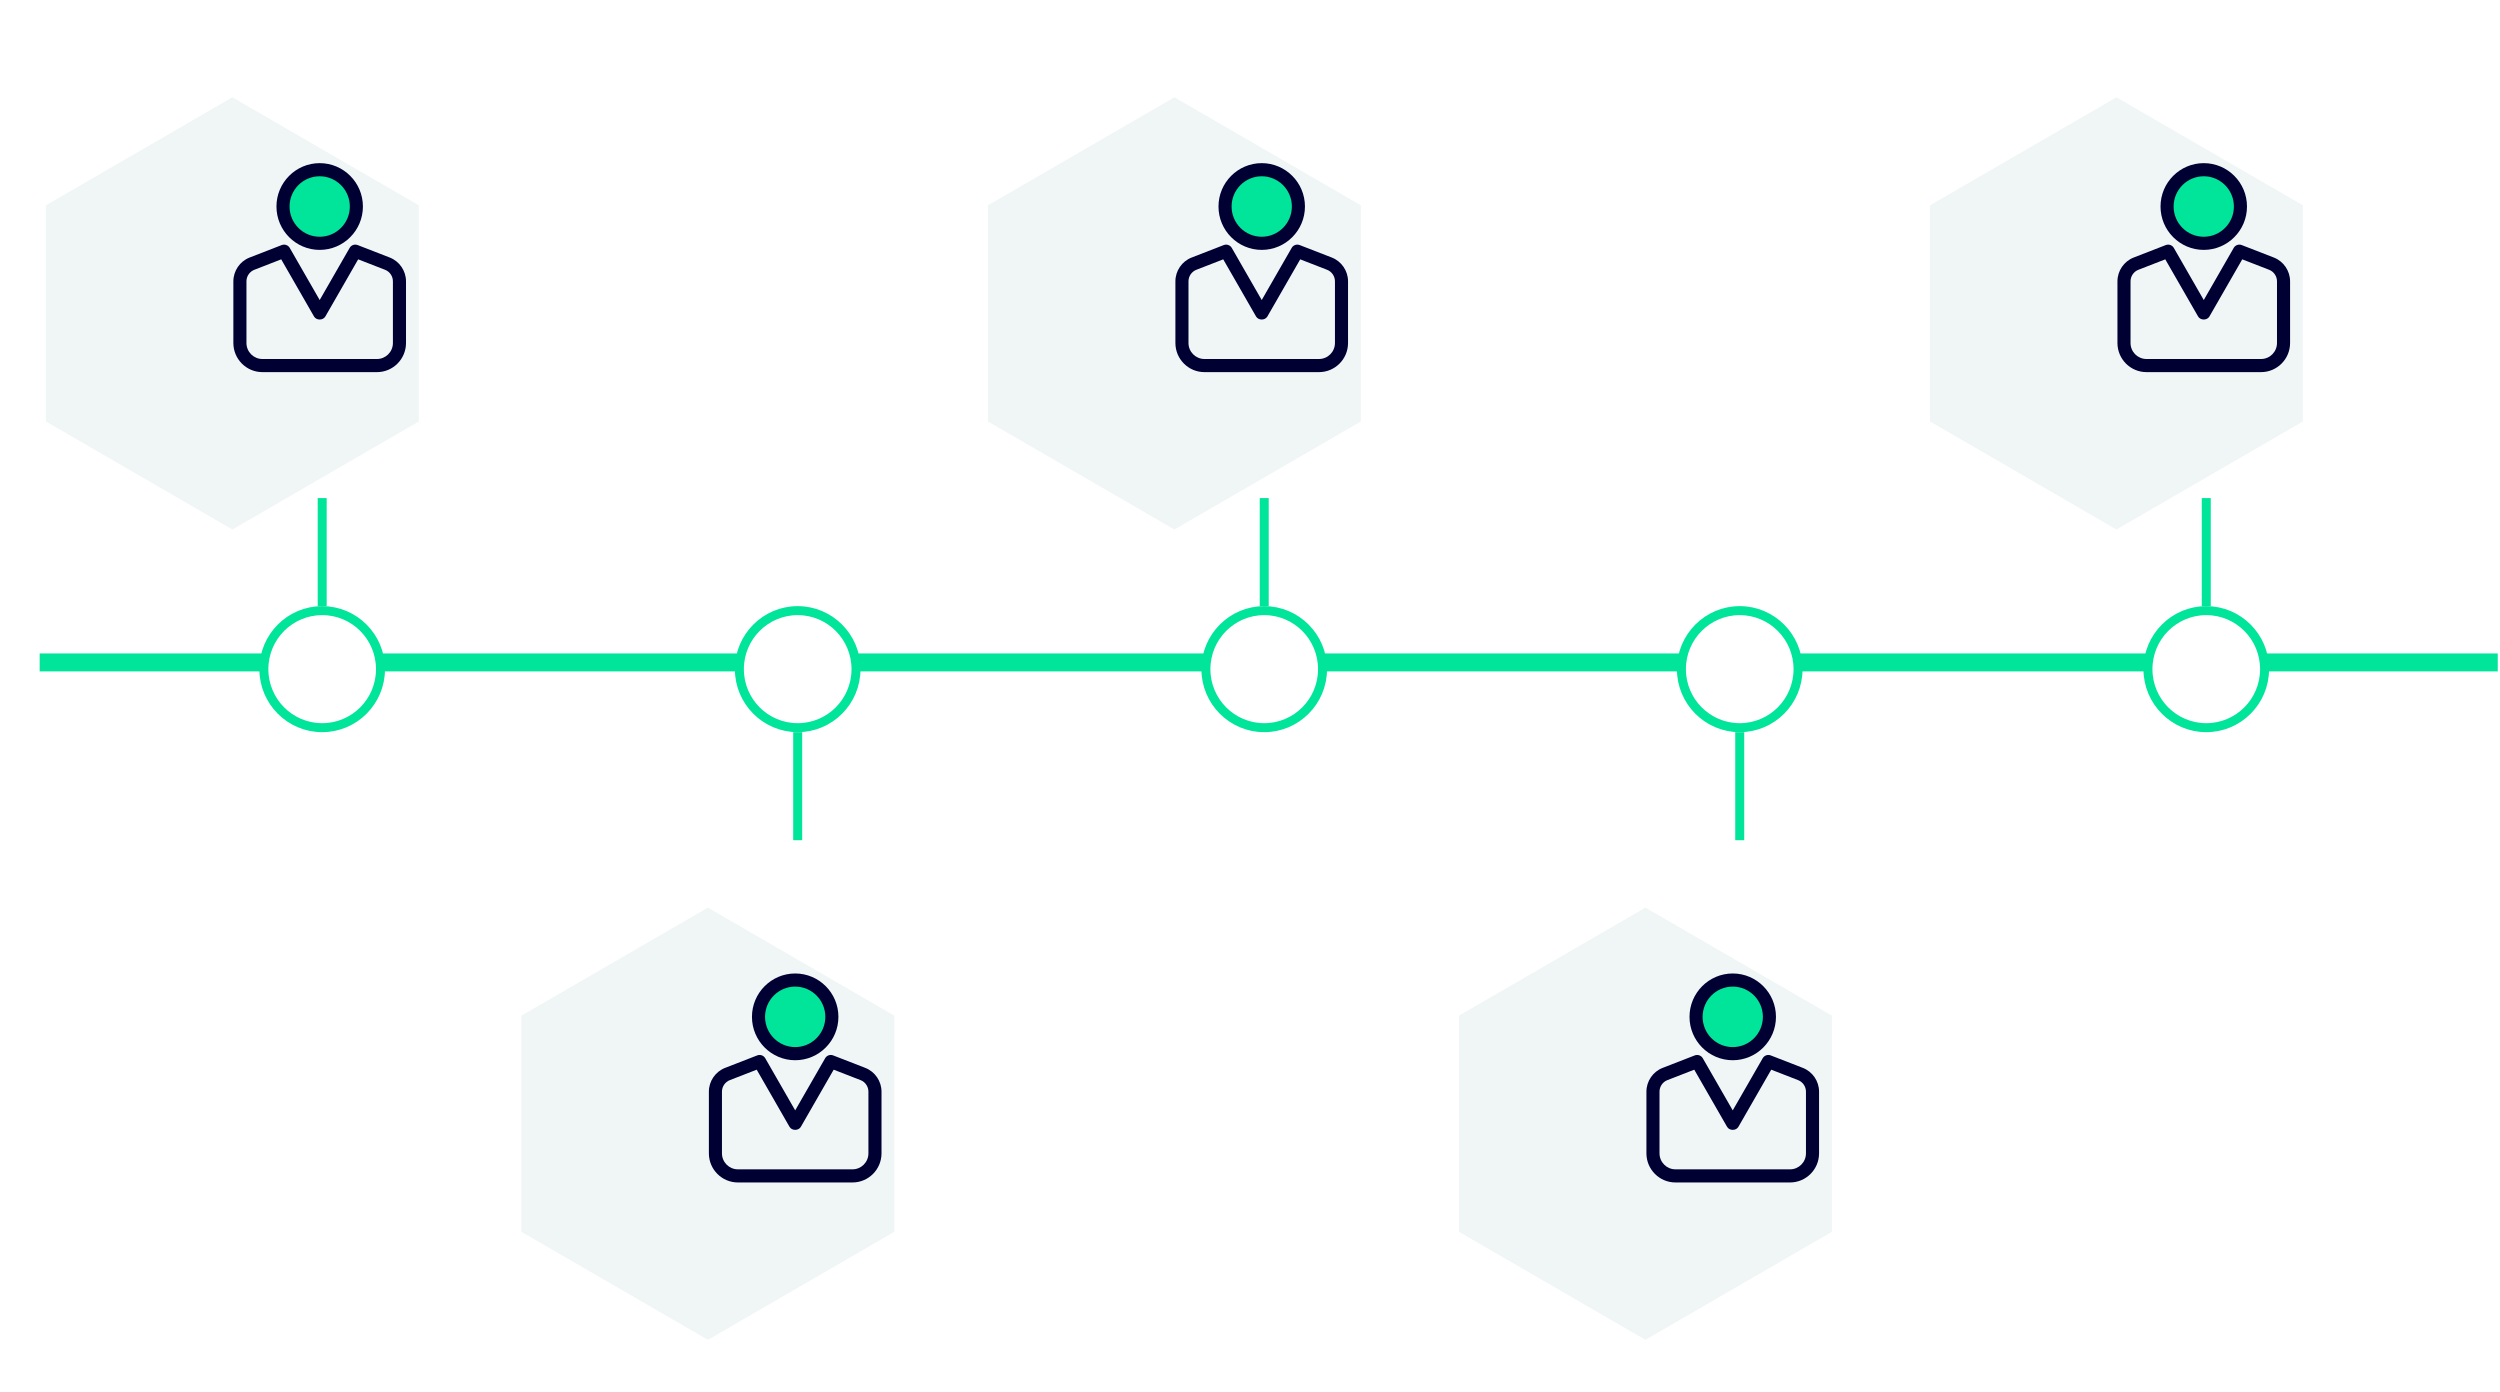 <svg width="334" height="186" viewBox="0 0 334 186" fill="none" xmlns="http://www.w3.org/2000/svg">
<g filter="url(#filter0_dd)">
<path fill-rule="evenodd" clip-rule="evenodd" d="M43.044 7L67.957 21.435V50.304L43.044 64.739L18.131 50.304V21.435L43.044 7Z" fill="#F0F5F6"/>
</g>
<ellipse cx="42.685" cy="27.57" rx="4.315" ry="4.33" fill="#00E599"/>
<path fill-rule="evenodd" clip-rule="evenodd" d="M42.71 23.549C40.49 23.549 38.684 25.361 38.684 27.59C38.684 29.818 40.49 31.631 42.71 31.631C44.931 31.631 46.737 29.818 46.737 27.59C46.737 25.361 44.931 23.549 42.71 23.549ZM42.71 33.386C39.526 33.386 36.935 30.786 36.935 27.59C36.935 24.394 39.526 21.796 42.71 21.796C45.895 21.796 48.485 24.394 48.485 27.59C48.485 30.786 45.895 33.386 42.71 33.386Z" fill="#000033"/>
<path fill-rule="evenodd" clip-rule="evenodd" d="M37.569 34.648L33.977 36.044C33.349 36.287 32.926 36.907 32.926 37.582V45.826C32.926 47.005 33.88 47.962 35.053 47.962H50.367C51.539 47.962 52.493 47.005 52.493 45.826V37.582C52.493 36.907 52.072 36.287 51.443 36.044L47.852 34.648L43.467 42.281C43.155 42.825 42.264 42.825 41.953 42.281L37.569 34.648ZM50.367 49.716H35.053C32.917 49.716 31.178 47.97 31.178 45.826V37.582C31.178 36.187 32.049 34.91 33.346 34.408L37.636 32.741C38.039 32.587 38.495 32.746 38.709 33.121L42.71 40.086L46.711 33.121C46.926 32.745 47.38 32.585 47.783 32.741L52.074 34.408C53.37 34.91 54.242 36.187 54.242 37.582V45.826C54.242 47.97 52.504 49.716 50.367 49.716Z" fill="#000033"/>
<g filter="url(#filter1_dd)">
<path fill-rule="evenodd" clip-rule="evenodd" d="M168.901 7L193.814 21.435V50.304L168.901 64.739L143.988 50.304V21.435L168.901 7Z" fill="#F0F5F6"/>
</g>
<ellipse cx="168.541" cy="27.57" rx="4.315" ry="4.33" fill="#00E599"/>
<path fill-rule="evenodd" clip-rule="evenodd" d="M168.566 23.549C166.346 23.549 164.54 25.361 164.54 27.59C164.54 29.818 166.346 31.631 168.566 31.631C170.787 31.631 172.593 29.818 172.593 27.59C172.593 25.361 170.787 23.549 168.566 23.549ZM168.566 33.386C165.382 33.386 162.791 30.786 162.791 27.59C162.791 24.394 165.382 21.796 168.566 21.796C171.751 21.796 174.341 24.394 174.341 27.59C174.341 30.786 171.751 33.386 168.566 33.386Z" fill="#000033"/>
<path fill-rule="evenodd" clip-rule="evenodd" d="M163.425 34.648L159.832 36.044C159.205 36.287 158.782 36.907 158.782 37.582V45.826C158.782 47.005 159.736 47.962 160.909 47.962H176.223C177.395 47.962 178.349 47.005 178.349 45.826V37.582C178.349 36.907 177.928 36.287 177.299 36.044L173.708 34.648L169.323 42.281C169.011 42.825 168.12 42.825 167.809 42.281L163.425 34.648ZM176.223 49.716H160.909C158.773 49.716 157.034 47.97 157.034 45.826V37.582C157.034 36.187 157.905 34.91 159.202 34.408L163.492 32.741C163.895 32.587 164.351 32.746 164.565 33.121L168.566 40.086L172.567 33.121C172.782 32.745 173.236 32.585 173.639 32.741L177.93 34.408C179.226 34.91 180.098 36.187 180.098 37.582V45.826C180.098 47.97 178.36 49.716 176.223 49.716Z" fill="#000033"/>
<g filter="url(#filter2_dd)">
<path fill-rule="evenodd" clip-rule="evenodd" d="M106.572 115.261L131.485 129.696V158.565L106.572 173L81.659 158.565V129.696L106.572 115.261Z" fill="#F0F5F6"/>
</g>
<ellipse cx="106.213" cy="135.83" rx="4.315" ry="4.33" fill="#00E599"/>
<path fill-rule="evenodd" clip-rule="evenodd" d="M106.238 131.81C104.017 131.81 102.211 133.622 102.211 135.851C102.211 138.079 104.017 139.891 106.238 139.891C108.458 139.891 110.264 138.079 110.264 135.851C110.264 133.622 108.458 131.81 106.238 131.81ZM106.238 141.647C103.053 141.647 100.462 139.047 100.462 135.851C100.462 132.655 103.053 130.057 106.238 130.057C109.422 130.057 112.012 132.655 112.012 135.851C112.012 139.047 109.422 141.647 106.238 141.647Z" fill="#000033"/>
<path fill-rule="evenodd" clip-rule="evenodd" d="M101.096 142.909L97.504 144.305C96.876 144.548 96.454 145.168 96.454 145.843V154.087C96.454 155.266 97.407 156.223 98.581 156.223H113.895C115.067 156.223 116.021 155.266 116.021 154.087V145.843C116.021 145.168 115.599 144.548 114.971 144.305L111.379 142.909L106.994 150.542C106.682 151.086 105.792 151.086 105.48 150.542L101.096 142.909ZM113.895 157.977H98.581C96.444 157.977 94.706 156.231 94.706 154.087V145.843C94.706 144.447 95.576 143.171 96.873 142.669L101.164 141.002C101.567 140.848 102.022 141.007 102.237 141.382L106.237 148.347L110.239 141.382C110.453 141.006 110.908 140.846 111.311 141.002L115.601 142.669C116.898 143.171 117.77 144.447 117.77 145.843V154.087C117.77 156.231 116.031 157.977 113.895 157.977Z" fill="#000033"/>
<g filter="url(#filter3_dd)">
<path fill-rule="evenodd" clip-rule="evenodd" d="M294.757 7L319.67 21.435V50.304L294.757 64.739L269.844 50.304V21.435L294.757 7Z" fill="#F0F5F6"/>
</g>
<ellipse cx="294.397" cy="27.57" rx="4.315" ry="4.33" fill="#00E599"/>
<path fill-rule="evenodd" clip-rule="evenodd" d="M294.422 23.549C292.202 23.549 290.396 25.361 290.396 27.59C290.396 29.818 292.202 31.631 294.422 31.631C296.642 31.631 298.449 29.818 298.449 27.59C298.449 25.361 296.642 23.549 294.422 23.549ZM294.422 33.386C291.238 33.386 288.646 30.786 288.646 27.59C288.646 24.394 291.238 21.796 294.422 21.796C297.607 21.796 300.197 24.394 300.197 27.59C300.197 30.786 297.607 33.386 294.422 33.386Z" fill="#000033"/>
<path fill-rule="evenodd" clip-rule="evenodd" d="M289.281 34.648L285.689 36.044C285.061 36.287 284.639 36.907 284.639 37.582V45.826C284.639 47.005 285.593 47.962 286.766 47.962H302.08C303.252 47.962 304.206 47.005 304.206 45.826V37.582C304.206 36.907 303.784 36.287 303.156 36.044L299.564 34.648L295.179 42.281C294.868 42.825 293.977 42.825 293.665 42.281L289.281 34.648ZM302.08 49.716H286.766C284.629 49.716 282.891 47.97 282.891 45.826V37.582C282.891 36.187 283.762 34.91 285.058 34.408L289.349 32.741C289.752 32.587 290.207 32.746 290.422 33.121L294.422 40.086L298.424 33.121C298.638 32.745 299.093 32.585 299.496 32.741L303.786 34.408C305.083 34.91 305.955 36.187 305.955 37.582V45.826C305.955 47.97 304.216 49.716 302.08 49.716Z" fill="#000033"/>
<g filter="url(#filter4_dd)">
<path fill-rule="evenodd" clip-rule="evenodd" d="M231.829 115.261L256.742 129.696V158.565L231.829 173L206.916 158.565V129.696L231.829 115.261Z" fill="#F0F5F6"/>
</g>
<ellipse cx="231.469" cy="135.83" rx="4.315" ry="4.33" fill="#00E599"/>
<path fill-rule="evenodd" clip-rule="evenodd" d="M231.494 131.81C229.274 131.81 227.468 133.622 227.468 135.851C227.468 138.079 229.274 139.891 231.494 139.891C233.715 139.891 235.521 138.079 235.521 135.851C235.521 133.622 233.715 131.81 231.494 131.81ZM231.494 141.647C228.31 141.647 225.719 139.047 225.719 135.851C225.719 132.655 228.31 130.057 231.494 130.057C234.679 130.057 237.269 132.655 237.269 135.851C237.269 139.047 234.679 141.647 231.494 141.647Z" fill="#000033"/>
<path fill-rule="evenodd" clip-rule="evenodd" d="M226.353 142.909L222.761 144.305C222.133 144.548 221.711 145.168 221.711 145.843V154.087C221.711 155.266 222.664 156.223 223.838 156.223H239.151C240.324 156.223 241.277 155.266 241.277 154.087V145.843C241.277 145.168 240.856 144.548 240.227 144.305L236.636 142.909L232.251 150.542C231.939 151.086 231.049 151.086 230.737 150.542L226.353 142.909ZM239.151 157.977H223.838C221.701 157.977 219.962 156.231 219.962 154.087V145.843C219.962 144.447 220.833 143.171 222.13 142.669L226.421 141.002C226.823 140.848 227.279 141.007 227.493 141.382L231.494 148.347L235.496 141.382C235.71 141.006 236.165 140.846 236.567 141.002L240.858 142.669C242.155 143.171 243.027 144.447 243.027 145.843V154.087C243.027 156.231 241.288 157.977 239.151 157.977Z" fill="#000033"/>
<path d="M43.045 80.377V67.145" stroke="#00E599" stroke-width="1.2" stroke-linecap="square"/>
<path d="M106.572 111.652V98.42" stroke="#00E599" stroke-width="1.2" stroke-linecap="square"/>
<path d="M232.428 111.652V98.42" stroke="#00E599" stroke-width="1.2" stroke-linecap="square"/>
<path d="M168.901 80.377V67.145" stroke="#00E599" stroke-width="1.2" stroke-linecap="square"/>
<path d="M294.757 80.377V67.145" stroke="#00E599" stroke-width="1.2" stroke-linecap="square"/>
<path d="M6.5 88.5H332.5" stroke="#00E599" stroke-width="2.4" stroke-linecap="square"/>
<ellipse cx="43.044" cy="89.399" rx="7.791" ry="7.819" fill="white" stroke="#00E599" stroke-width="1.2"/>
<ellipse cx="106.572" cy="89.399" rx="7.791" ry="7.819" fill="white" stroke="#00E599" stroke-width="1.2"/>
<ellipse cx="168.9" cy="89.399" rx="7.791" ry="7.819" fill="white" stroke="#00E599" stroke-width="1.2"/>
<ellipse cx="232.428" cy="89.399" rx="7.791" ry="7.819" fill="white" stroke="#00E599" stroke-width="1.2"/>
<ellipse cx="294.757" cy="89.399" rx="7.791" ry="7.819" fill="white" stroke="#00E599" stroke-width="1.2"/>
<defs>
<filter id="filter0_dd" x="0.131" y="0" width="73.826" height="77.739" filterUnits="userSpaceOnUse" color-interpolation-filters="sRGB">
<feFlood flood-opacity="0" result="BackgroundImageFix"/>
<feColorMatrix in="SourceAlpha" type="matrix" values="0 0 0 0 0 0 0 0 0 0 0 0 0 0 0 0 0 0 127 0" result="hardAlpha"/>
<feOffset dx="-10" dy="5"/>
<feGaussianBlur stdDeviation="4"/>
<feColorMatrix type="matrix" values="0 0 0 0 0.316 0 0 0 0 0.367 0 0 0 0 0.353 0 0 0 0.257 0"/>
<feBlend mode="normal" in2="BackgroundImageFix" result="effect1_dropShadow"/>
<feColorMatrix in="SourceAlpha" type="matrix" values="0 0 0 0 0 0 0 0 0 0 0 0 0 0 0 0 0 0 127 0" result="hardAlpha"/>
<feOffset dx="-2" dy="1"/>
<feGaussianBlur stdDeviation="4"/>
<feColorMatrix type="matrix" values="0 0 0 0 0 0 0 0 0 0 0 0 0 0 0 0 0 0 0.145 0"/>
<feBlend mode="normal" in2="effect1_dropShadow" result="effect2_dropShadow"/>
<feBlend mode="normal" in="SourceGraphic" in2="effect2_dropShadow" result="shape"/>
</filter>
<filter id="filter1_dd" x="125.988" y="0" width="73.826" height="77.739" filterUnits="userSpaceOnUse" color-interpolation-filters="sRGB">
<feFlood flood-opacity="0" result="BackgroundImageFix"/>
<feColorMatrix in="SourceAlpha" type="matrix" values="0 0 0 0 0 0 0 0 0 0 0 0 0 0 0 0 0 0 127 0" result="hardAlpha"/>
<feOffset dx="-10" dy="5"/>
<feGaussianBlur stdDeviation="4"/>
<feColorMatrix type="matrix" values="0 0 0 0 0.316 0 0 0 0 0.367 0 0 0 0 0.353 0 0 0 0.257 0"/>
<feBlend mode="normal" in2="BackgroundImageFix" result="effect1_dropShadow"/>
<feColorMatrix in="SourceAlpha" type="matrix" values="0 0 0 0 0 0 0 0 0 0 0 0 0 0 0 0 0 0 127 0" result="hardAlpha"/>
<feOffset dx="-2" dy="1"/>
<feGaussianBlur stdDeviation="4"/>
<feColorMatrix type="matrix" values="0 0 0 0 0 0 0 0 0 0 0 0 0 0 0 0 0 0 0.145 0"/>
<feBlend mode="normal" in2="effect1_dropShadow" result="effect2_dropShadow"/>
<feBlend mode="normal" in="SourceGraphic" in2="effect2_dropShadow" result="shape"/>
</filter>
<filter id="filter2_dd" x="63.659" y="108.261" width="73.826" height="77.739" filterUnits="userSpaceOnUse" color-interpolation-filters="sRGB">
<feFlood flood-opacity="0" result="BackgroundImageFix"/>
<feColorMatrix in="SourceAlpha" type="matrix" values="0 0 0 0 0 0 0 0 0 0 0 0 0 0 0 0 0 0 127 0" result="hardAlpha"/>
<feOffset dx="-10" dy="5"/>
<feGaussianBlur stdDeviation="4"/>
<feColorMatrix type="matrix" values="0 0 0 0 0.316 0 0 0 0 0.367 0 0 0 0 0.353 0 0 0 0.257 0"/>
<feBlend mode="normal" in2="BackgroundImageFix" result="effect1_dropShadow"/>
<feColorMatrix in="SourceAlpha" type="matrix" values="0 0 0 0 0 0 0 0 0 0 0 0 0 0 0 0 0 0 127 0" result="hardAlpha"/>
<feOffset dx="-2" dy="1"/>
<feGaussianBlur stdDeviation="4"/>
<feColorMatrix type="matrix" values="0 0 0 0 0 0 0 0 0 0 0 0 0 0 0 0 0 0 0.145 0"/>
<feBlend mode="normal" in2="effect1_dropShadow" result="effect2_dropShadow"/>
<feBlend mode="normal" in="SourceGraphic" in2="effect2_dropShadow" result="shape"/>
</filter>
<filter id="filter3_dd" x="251.844" y="0" width="73.826" height="77.739" filterUnits="userSpaceOnUse" color-interpolation-filters="sRGB">
<feFlood flood-opacity="0" result="BackgroundImageFix"/>
<feColorMatrix in="SourceAlpha" type="matrix" values="0 0 0 0 0 0 0 0 0 0 0 0 0 0 0 0 0 0 127 0" result="hardAlpha"/>
<feOffset dx="-10" dy="5"/>
<feGaussianBlur stdDeviation="4"/>
<feColorMatrix type="matrix" values="0 0 0 0 0.316 0 0 0 0 0.367 0 0 0 0 0.353 0 0 0 0.257 0"/>
<feBlend mode="normal" in2="BackgroundImageFix" result="effect1_dropShadow"/>
<feColorMatrix in="SourceAlpha" type="matrix" values="0 0 0 0 0 0 0 0 0 0 0 0 0 0 0 0 0 0 127 0" result="hardAlpha"/>
<feOffset dx="-2" dy="1"/>
<feGaussianBlur stdDeviation="4"/>
<feColorMatrix type="matrix" values="0 0 0 0 0 0 0 0 0 0 0 0 0 0 0 0 0 0 0.145 0"/>
<feBlend mode="normal" in2="effect1_dropShadow" result="effect2_dropShadow"/>
<feBlend mode="normal" in="SourceGraphic" in2="effect2_dropShadow" result="shape"/>
</filter>
<filter id="filter4_dd" x="188.916" y="108.261" width="73.826" height="77.739" filterUnits="userSpaceOnUse" color-interpolation-filters="sRGB">
<feFlood flood-opacity="0" result="BackgroundImageFix"/>
<feColorMatrix in="SourceAlpha" type="matrix" values="0 0 0 0 0 0 0 0 0 0 0 0 0 0 0 0 0 0 127 0" result="hardAlpha"/>
<feOffset dx="-10" dy="5"/>
<feGaussianBlur stdDeviation="4"/>
<feColorMatrix type="matrix" values="0 0 0 0 0.316 0 0 0 0 0.367 0 0 0 0 0.353 0 0 0 0.257 0"/>
<feBlend mode="normal" in2="BackgroundImageFix" result="effect1_dropShadow"/>
<feColorMatrix in="SourceAlpha" type="matrix" values="0 0 0 0 0 0 0 0 0 0 0 0 0 0 0 0 0 0 127 0" result="hardAlpha"/>
<feOffset dx="-2" dy="1"/>
<feGaussianBlur stdDeviation="4"/>
<feColorMatrix type="matrix" values="0 0 0 0 0 0 0 0 0 0 0 0 0 0 0 0 0 0 0.145 0"/>
<feBlend mode="normal" in2="effect1_dropShadow" result="effect2_dropShadow"/>
<feBlend mode="normal" in="SourceGraphic" in2="effect2_dropShadow" result="shape"/>
</filter>
</defs>
</svg>
